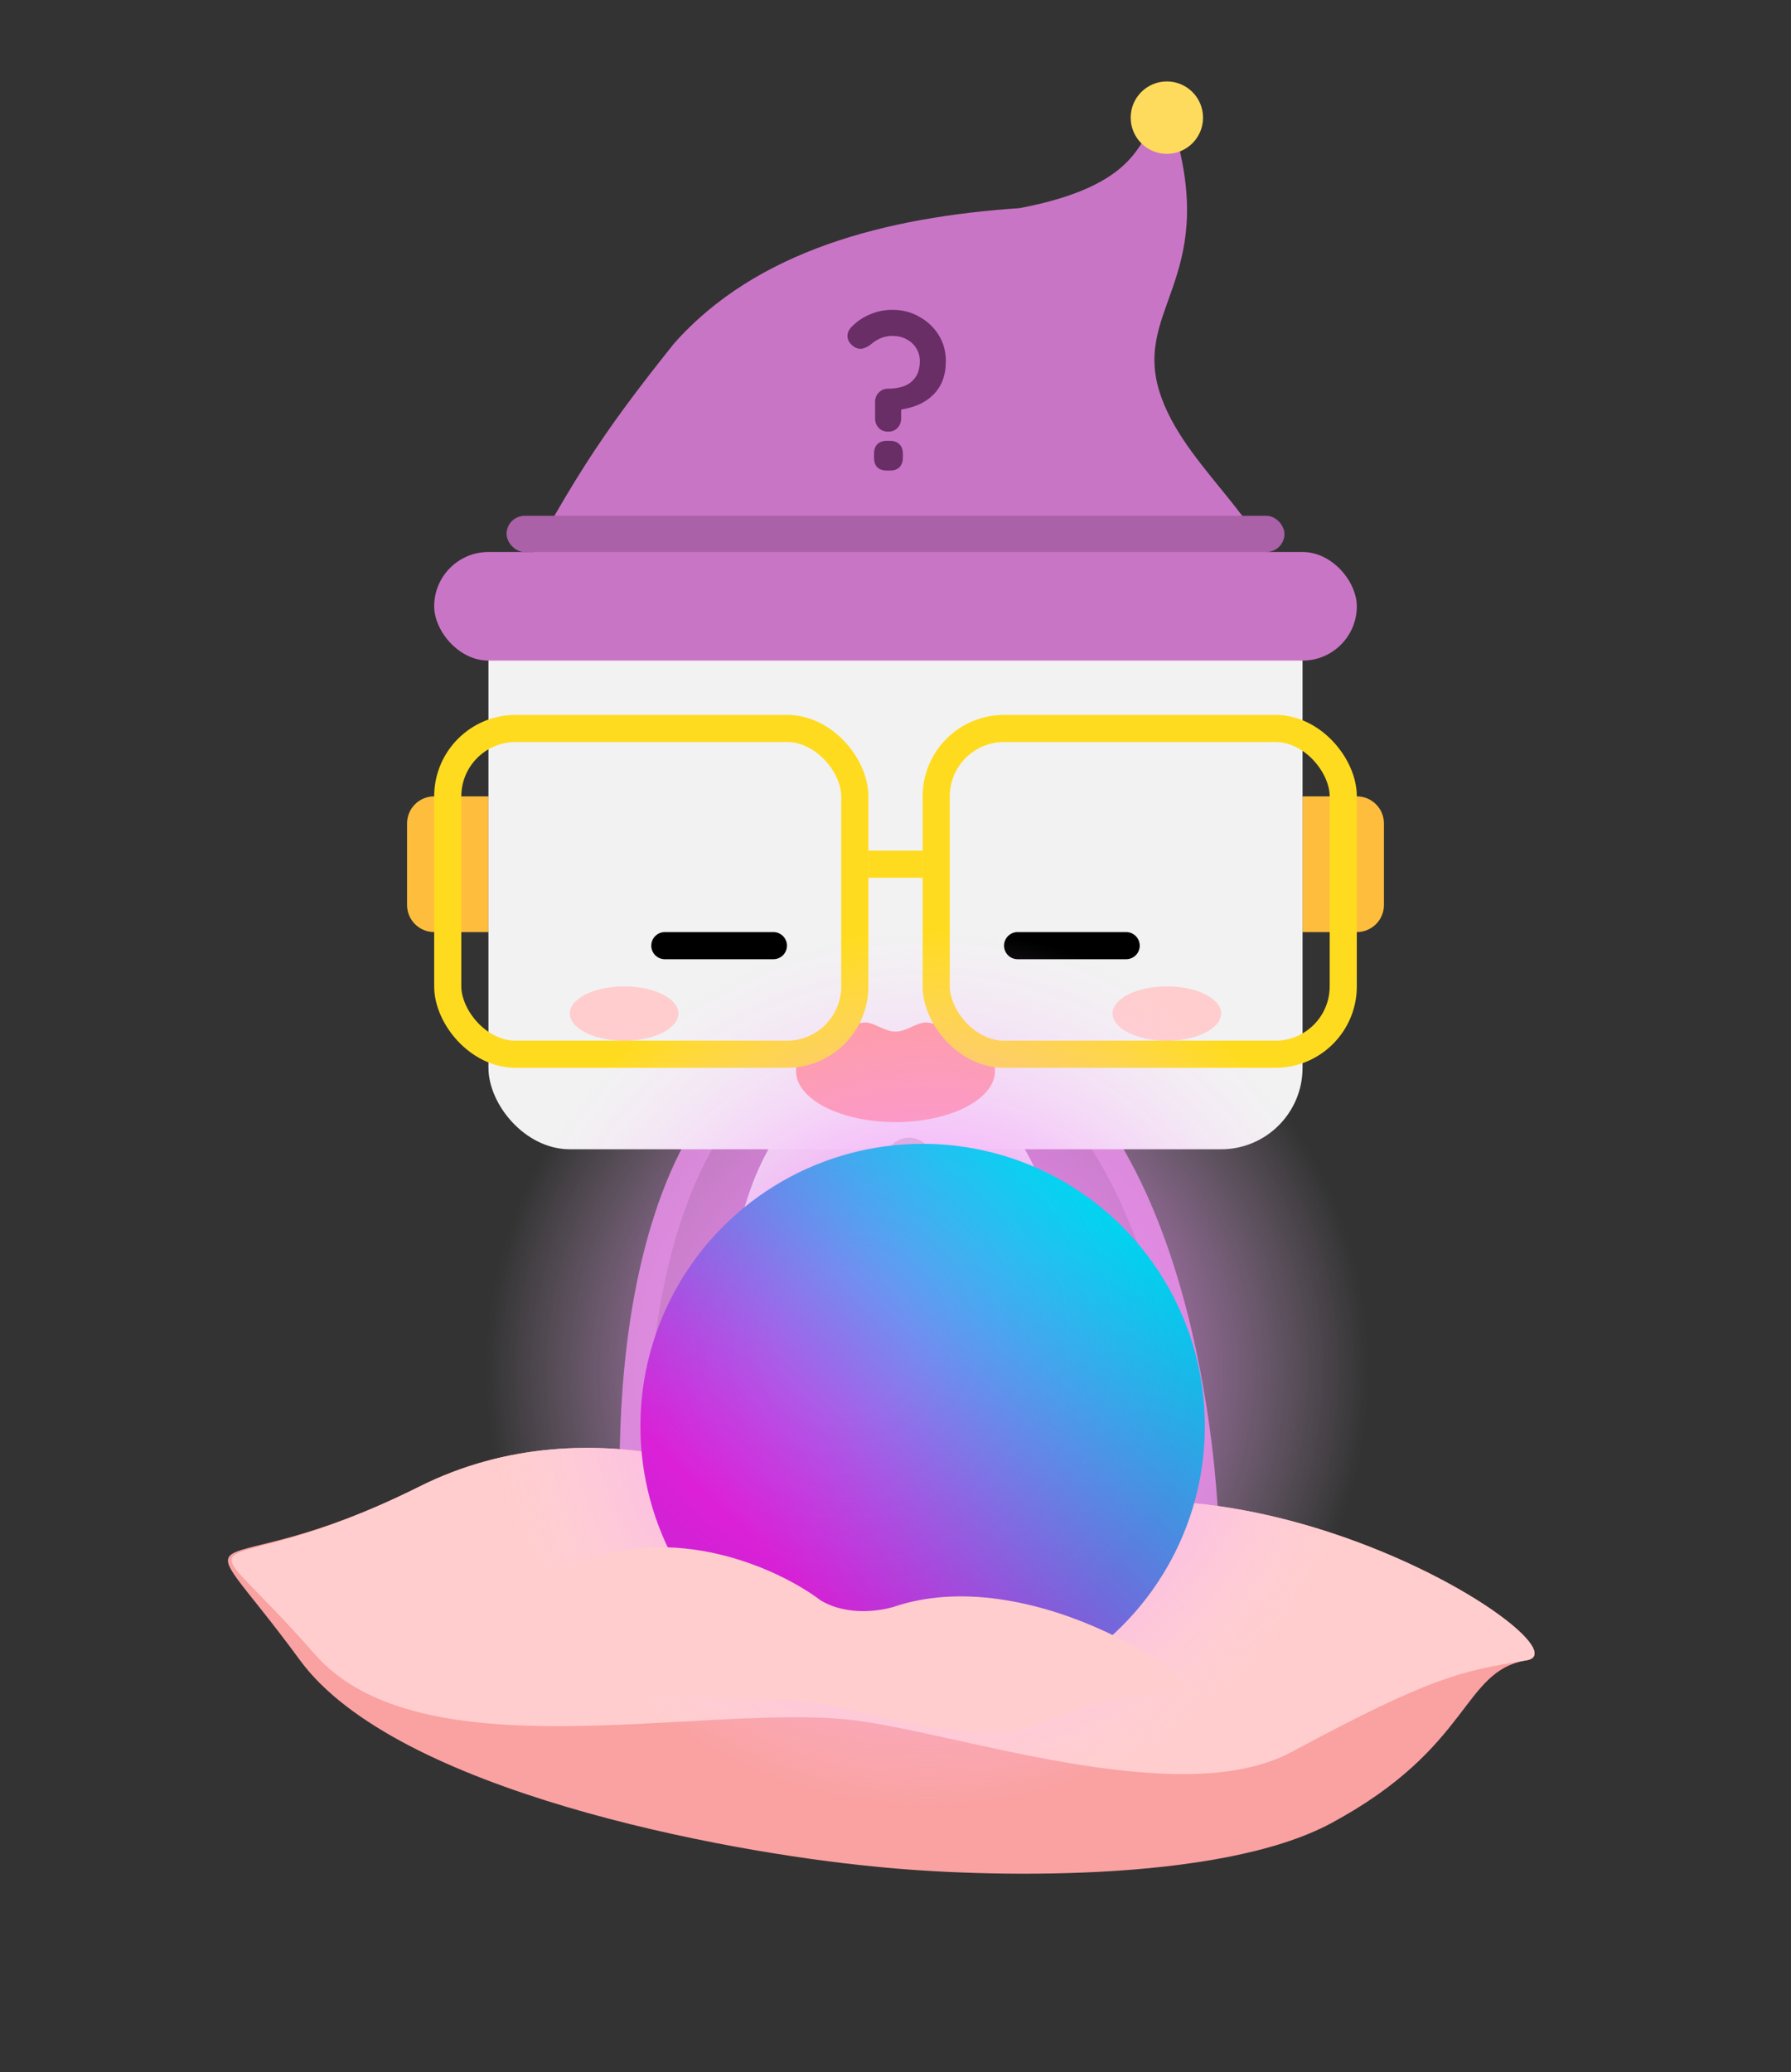 <svg width="198" height="229" viewBox="0 0 198 229" fill="none" xmlns="http://www.w3.org/2000/svg">
<rect x="0" y="0" width="198" height="229" fill="#333333" stroke="none"/>
<path d="M133.05 165.689C133.277 169.03 133.856 171.857 134.333 174.101C134.358 174.221 134.383 174.339 134.408 174.454C134.617 175.436 134.794 176.271 134.915 177.004C135.051 177.833 135.091 178.41 135.052 178.813C135.015 179.183 134.926 179.264 134.911 179.278L134.91 179.279C134.877 179.31 134.698 179.451 134.093 179.509C132.834 179.628 130.614 179.316 126.823 178.393C121.011 175.724 117.243 175.223 113.678 175.196C112.759 175.19 111.882 175.212 111.007 175.234C108.489 175.298 105.981 175.361 102.485 174.735C93.993 173.213 88.056 174.298 78.511 177.584C74.108 179.101 71.453 179.917 69.879 180.175C69.525 180.233 69.26 180.256 69.066 180.259C69.078 180.082 69.111 179.829 69.177 179.471C69.246 179.101 69.329 178.725 69.423 178.294C69.498 177.952 69.581 177.575 69.67 177.139C70.054 175.271 70.443 172.847 70.247 169.975C69.811 163.577 69.545 149.605 73.077 137.035C76.613 124.447 83.77 113.784 97.895 112.82C112.019 111.856 120.558 121.448 125.772 133.439C130.979 145.414 132.613 159.292 133.05 165.689Z" fill="#AA61A7" stroke="#C975C6" stroke-width="3"/>
<path d="M117 158.5C111.537 172.673 104.051 161.5 99 161.5C93.949 161.5 89.438 172 82.5 158.5C78.079 149.897 79.75 118 99 118C118.25 118 120.479 149.475 117 158.5Z" fill="#EAEAEA"/>
<path d="M45 91C45 89.343 46.343 88 48 88H54V103H48C46.343 103 45 101.657 45 100V91Z" fill="#FFBD3E"/>
<path d="M153 91C153 89.343 151.657 88 150 88H144V103H150C151.657 103 153 101.657 153 100V91Z" fill="#FFBD3E"/>
<rect x="54" y="64" width="90" height="63" rx="9" fill="#F2F2F2"/>
<path d="M54.833 69H143.167C141.252 58.136 131.541 52.479 128.423 44C124.854 34.297 134.676 31.184 129.885 14.563C129.623 13.654 128.651 13.017 127.905 13.598C125.613 15.381 126.14 20.436 112.731 23C98.019 24 83.63 27.634 74.481 38C66.512 48 62.948 53.265 54.833 69Z" fill="#C975C6"/>
<rect x="48" y="61" width="102" height="12" rx="6" fill="#C975C6"/>
<rect x="56" y="57" width="86" height="4" rx="2" fill="#AA61A7"/>
<path d="M110 118.344C110 121.468 105.075 124 99 124C92.925 124 88 121.468 88 118.344C88 115.883 91.056 113.79 95.323 113.012C96.473 112.802 97.71 114 99 114C100.29 114 101.527 112.802 102.677 113.012C106.944 113.79 110 115.883 110 118.344Z" fill="#FF9292"/>
<line x1="96" y1="95.5" x2="102" y2="95.5" stroke="#FFDB1F" stroke-width="3"/>
<path fill-rule="evenodd" clip-rule="evenodd" d="M72 104.5C72 103.672 72.672 103 73.5 103H85.5C86.328 103 87 103.672 87 104.5C87 105.328 86.328 106 85.5 106H73.5C72.672 106 72 105.328 72 104.5Z" fill="black"/>
<path fill-rule="evenodd" clip-rule="evenodd" d="M111 104.5C111 103.672 111.672 103 112.5 103H124.5C125.328 103 126 103.672 126 104.5C126 105.328 125.328 106 124.5 106H112.5C111.672 106 111 105.328 111 104.5Z" fill="black"/>
<path d="M111.712 133.348C109.54 133.842 104.588 133.424 102.16 127.796C101.431 126.105 99.26 126.229 98.555 128.191C97.147 132.116 103.75 140.052 108.304 139.273" stroke="#C1C1C1" stroke-width="1.8" stroke-linecap="round"/>
<path d="M102.122 135.7C95.67 137.86 91.369 134.8 90.025 133L87 134.8L88.008 139.3C91.033 142.9 102.677 142 104.693 138.4C105.702 136.6 104.062 135.051 102.122 135.7Z" fill="#EAEAEA"/>
<path d="M90.784 133C92.06 134.886 96.143 138.091 102.268 135.828C104.109 135.148 105.666 136.771 104.709 138.657C102.795 142.428 91.741 143.37 88.87 139.599" stroke="#C1C1C1" stroke-width="1.8" stroke-linecap="round"/>
<path d="M96.744 44.416C96.744 44 96.88 43.656 97.152 43.384C97.424 43.096 97.768 42.952 98.184 42.952C98.84 42.952 99.432 42.856 99.96 42.664C100.488 42.456 100.904 42.128 101.208 41.68C101.528 41.232 101.688 40.64 101.688 39.904C101.688 39.36 101.552 38.88 101.28 38.464C101.024 38.048 100.664 37.72 100.2 37.48C99.752 37.24 99.24 37.12 98.664 37.12C98.216 37.12 97.792 37.2 97.392 37.36C97.008 37.52 96.656 37.736 96.336 38.008C96.08 38.232 95.768 38.4 95.4 38.512C95.048 38.608 94.688 38.52 94.32 38.248C93.936 37.96 93.728 37.616 93.696 37.216C93.664 36.816 93.816 36.448 94.152 36.112C94.728 35.52 95.4 35.064 96.168 34.744C96.952 34.408 97.784 34.24 98.664 34.24C99.768 34.24 100.76 34.496 101.64 35.008C102.536 35.504 103.248 36.176 103.776 37.024C104.304 37.872 104.568 38.832 104.568 39.904C104.568 40.704 104.448 41.416 104.208 42.04C103.968 42.648 103.624 43.176 103.176 43.624C102.744 44.056 102.232 44.408 101.64 44.68C101.064 44.936 100.432 45.12 99.744 45.232C99.712 45.248 99.68 45.264 99.648 45.28C99.632 45.296 99.624 45.32 99.624 45.352V46.24C99.624 46.656 99.488 47.008 99.216 47.296C98.944 47.568 98.6 47.704 98.184 47.704C97.768 47.704 97.424 47.568 97.152 47.296C96.88 47.008 96.744 46.656 96.744 46.24V44.416ZM98.064 52C97.6 52 97.24 51.88 96.984 51.64C96.744 51.384 96.624 51.024 96.624 50.56V50.152C96.624 49.688 96.744 49.336 96.984 49.096C97.24 48.84 97.6 48.712 98.064 48.712H98.376C98.84 48.712 99.192 48.84 99.432 49.096C99.688 49.336 99.816 49.688 99.816 50.152V50.56C99.816 51.024 99.688 51.384 99.432 51.64C99.192 51.88 98.84 52 98.376 52H98.064Z" fill="#692E66"/>
<ellipse cx="69" cy="112" rx="6" ry="3" fill="#FFCDCD"/>
<ellipse cx="129" cy="112" rx="6" ry="3" fill="#FFCDCD"/>
<rect x="49.5" y="80.5" width="45" height="36" rx="7.5" stroke="#FFDB1F" stroke-width="3"/>
<rect x="103.5" y="80.5" width="45" height="36" rx="7.5" stroke="#FFDB1F" stroke-width="3"/>
<circle cx="129" cy="13" r="4" fill="#FFDB5D"/>
<path d="M46.37 164.271C65.57 154.671 86.37 163.471 94.37 169.071C100.13 172.295 107.17 170.414 109.97 169.071C137.57 157.071 175.97 182.271 168.77 183.471C161.57 184.671 162.77 193.071 147.17 201.471C134.69 208.191 108.37 207.471 96.77 206.271C79.97 204.671 43.73 197.871 33.17 183.471C19.97 165.471 22.37 176.271 46.37 164.271Z" fill="#FAA1A1"/>
<path d="M46.37 164.271C65.57 154.671 86.37 163.471 94.37 169.071C100.13 172.295 107.17 170.414 109.97 169.071C137.57 157.071 175.97 182.271 168.77 183.471C161.57 184.671 158.4 185.2 142.8 193.6C130.32 200.32 105.2 191.2 93.6 190C76.8 188.4 46.37 196 34.8 182.8C20.087 166.014 22.37 176.271 46.37 164.271Z" fill="#FFCDCD"/>
<circle cx="102.5" cy="151.5" r="52.5" fill="url(#paint0_radial_84_380)"/>
<circle cx="102" cy="157.6" r="31.2" fill="url(#paint1_linear_84_380)"/>
<circle cx="102" cy="157.6" r="31.2" fill="url(#paint2_radial_84_380)" fill-opacity="0.2"/>
<path d="M64.713 172.455C75.528 168.392 86.526 173.669 90.674 176.816C93.69 178.673 97.594 178.01 99.169 177.446C114.649 172.514 134.618 186.769 130.652 187.083C126.686 187.397 123.677 186.833 114.867 190.436C107.819 193.319 96.946 189.361 90.674 188.287C81.584 186.801 65.519 189.545 60.307 181.859C53.792 172.252 51.194 177.533 64.713 172.455Z" fill="#FFCDCD"/>
<defs>
<radialGradient id="paint0_radial_84_380" cx="0" cy="0" r="1" gradientUnits="userSpaceOnUse" gradientTransform="translate(102.5 151.5) rotate(90) scale(52.5)">
<stop offset="0.109" stop-color="#F367FF"/>
<stop offset="0.932" stop-color="#FCD6FF" stop-opacity="0"/>
</radialGradient>
<linearGradient id="paint1_linear_84_380" x1="159.6" y1="130" x2="102" y2="188.8" gradientUnits="userSpaceOnUse">
<stop stop-color="#F257FF"/>
<stop offset="0.349" stop-color="#00F0FF"/>
<stop offset="1" stop-color="#F41DDE"/>
</linearGradient>
<radialGradient id="paint2_radial_84_380" cx="0" cy="0" r="1" gradientUnits="userSpaceOnUse" gradientTransform="translate(93.6 148) rotate(37.569) scale(39.363)">
<stop offset="0.198" stop-color="#003E9C" stop-opacity="0"/>
<stop offset="1" stop-color="#003E9C"/>
</radialGradient>
</defs>
</svg>
